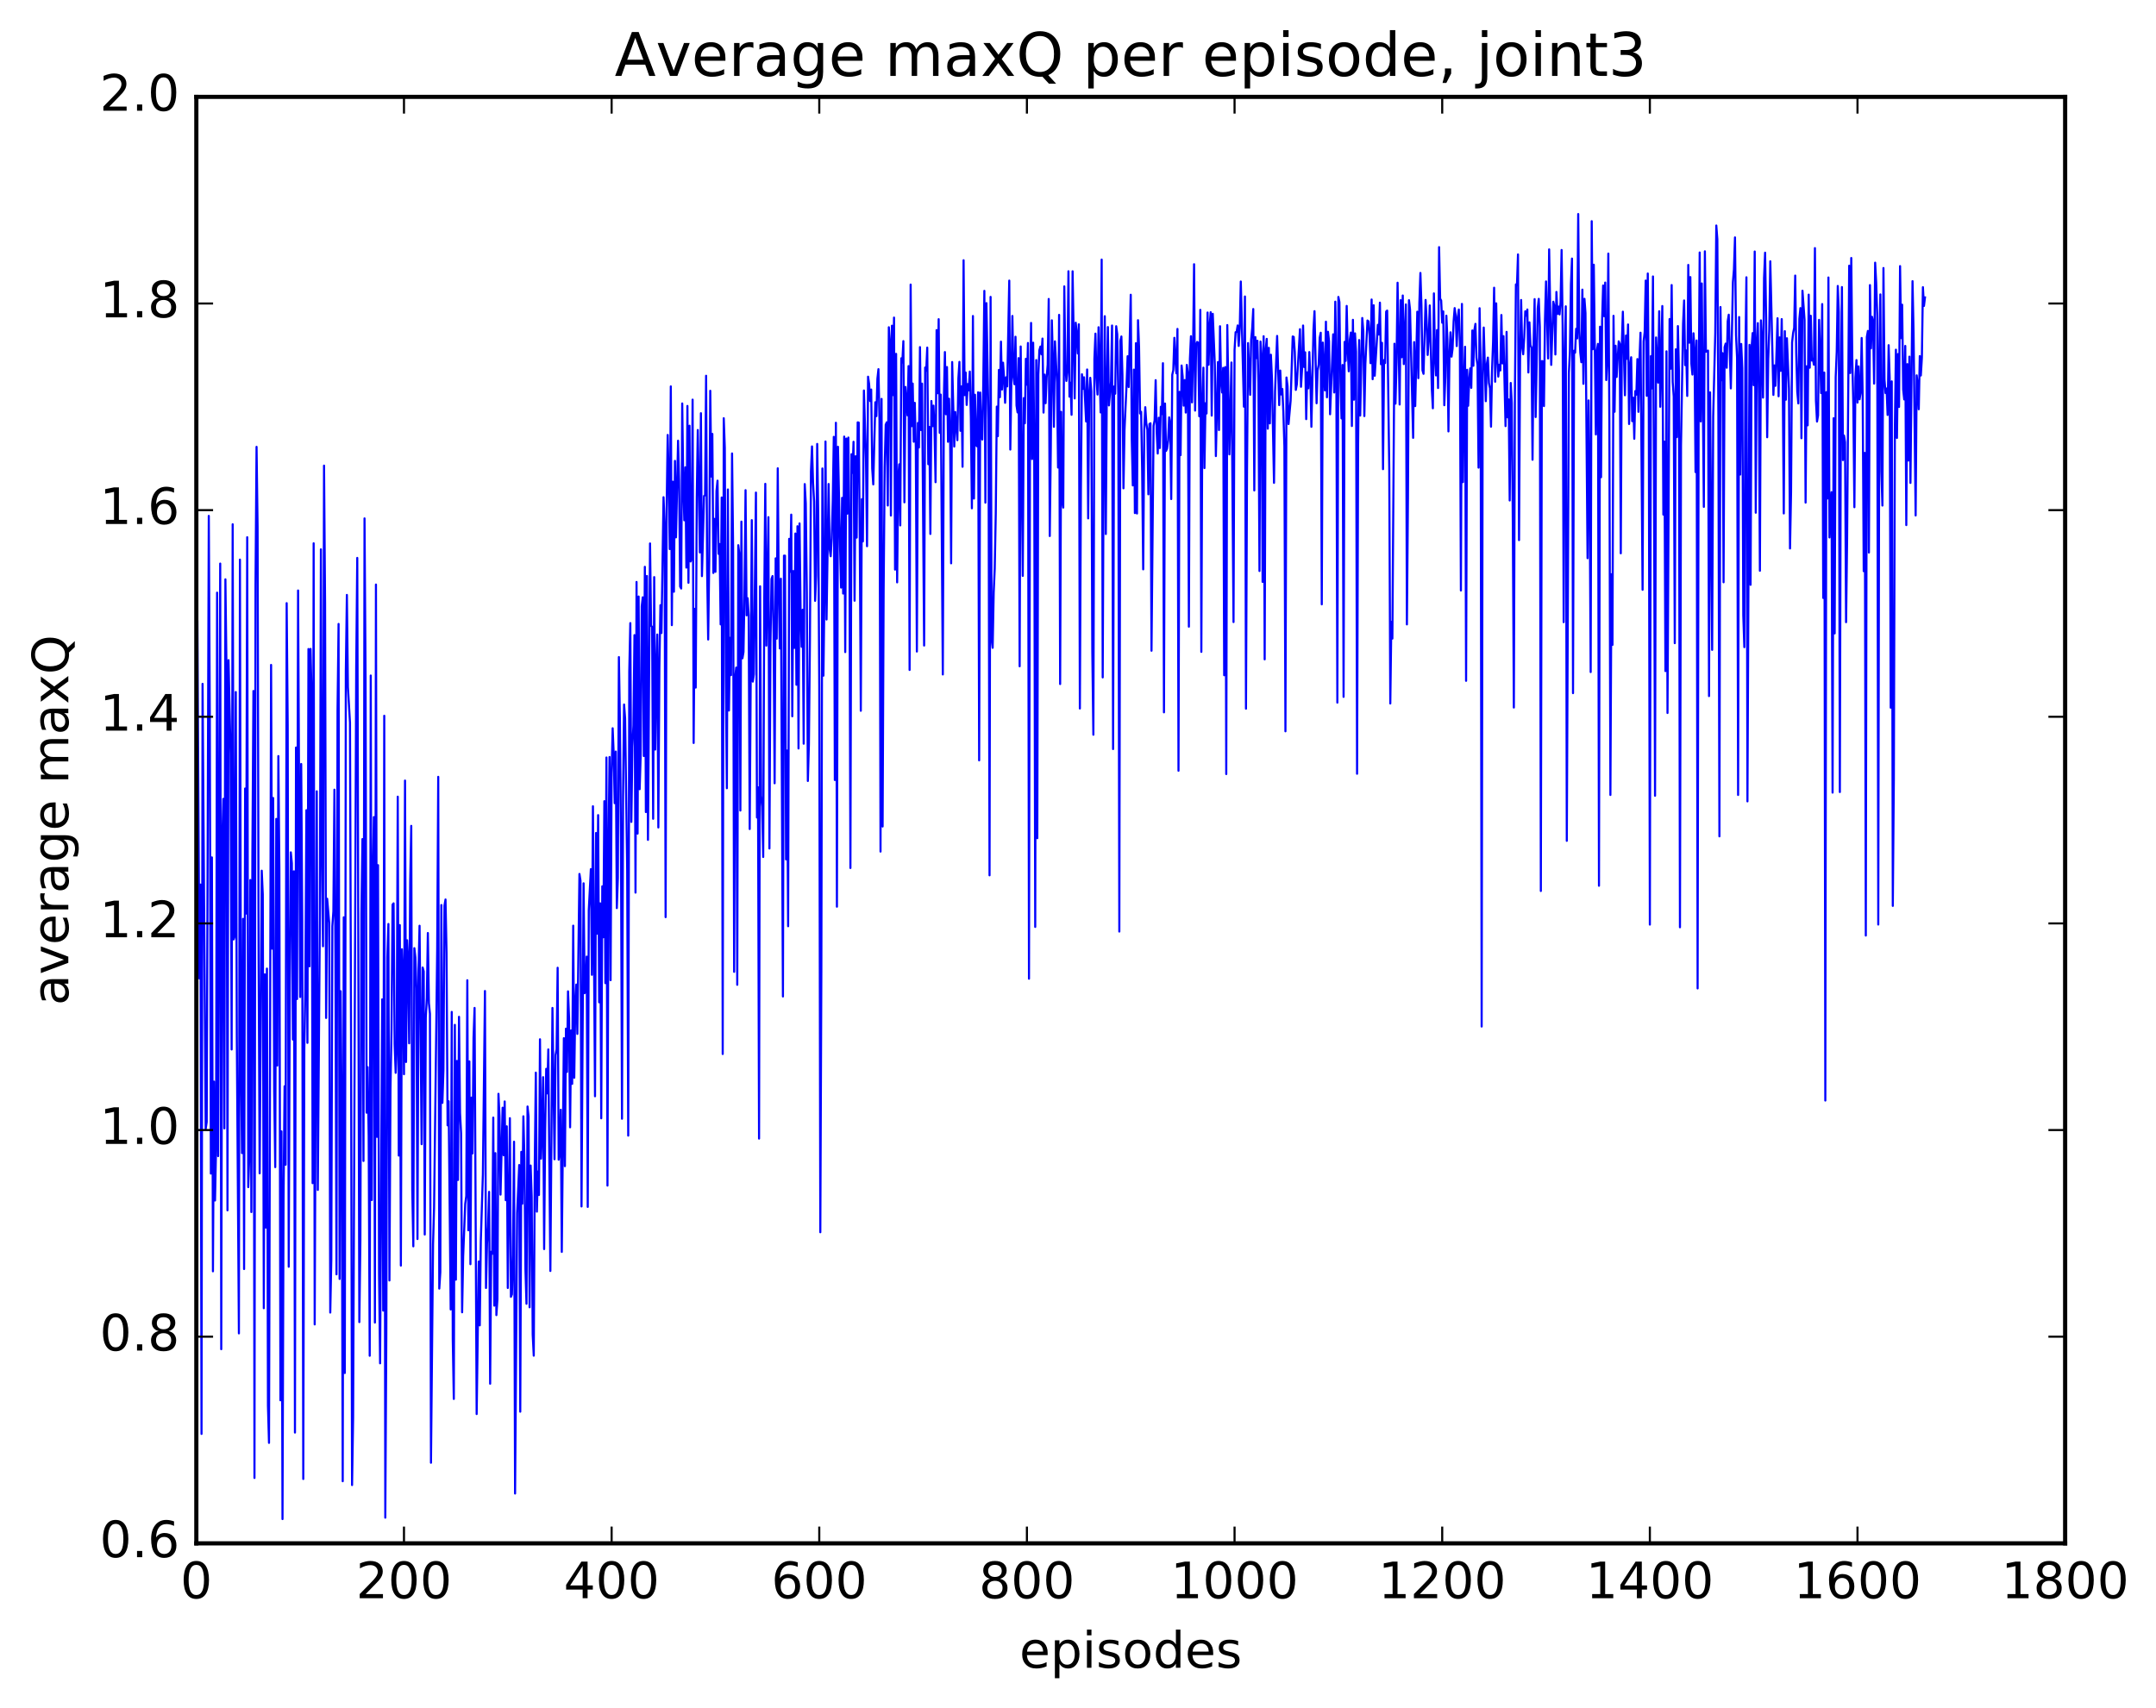<?xml version="1.0" encoding="utf-8" standalone="no"?>
<!DOCTYPE svg PUBLIC "-//W3C//DTD SVG 1.1//EN"
  "http://www.w3.org/Graphics/SVG/1.1/DTD/svg11.dtd">
<!-- Created with matplotlib (http://matplotlib.org/) -->
<svg height="408pt" version="1.1" viewBox="0 0 515 408" width="515pt" xmlns="http://www.w3.org/2000/svg" xmlns:xlink="http://www.w3.org/1999/xlink">
 <defs>
  <style type="text/css">
*{stroke-linecap:butt;stroke-linejoin:round;stroke-miterlimit:100000;}
  </style>
 </defs>
 <g id="figure_1">
  <g id="patch_1">
   <path d="M 0 408.169 
L 515.768 408.169 
L 515.768 0 
L 0 0 
z
" style="fill:#ffffff;"/>
  </g>
  <g id="axes_1">
   <g id="patch_2">
    <path d="M 46.898 368.742 
L 493.298 368.742 
L 493.298 23.142 
L 46.898 23.142 
z
" style="fill:#ffffff;"/>
   </g>
   <g id="line2d_1">
    <path clip-path="url(#pf9bdad5e8c)" d="M 47.145 148.484 
L 47.394 191.736 
L 47.642 233.786 
L 47.889 211.343 
L 48.138 342.599 
L 48.386 163.387 
L 49.13 269.731 
L 49.377 268.075 
L 49.873 123.26 
L 50.121 172.186 
L 50.37 280.397 
L 50.617 204.851 
L 50.865 303.748 
L 51.114 258.419 
L 51.361 286.832 
L 51.609 274.273 
L 51.858 141.601 
L 52.105 276.227 
L 52.602 134.652 
L 52.849 322.359 
L 53.097 200.654 
L 53.346 190.864 
L 53.593 269.596 
L 53.842 138.421 
L 54.09 159.155 
L 54.337 289.183 
L 54.586 157.73 
L 55.081 180.028 
L 55.33 250.746 
L 55.578 125.261 
L 55.825 224.454 
L 56.074 223.667 
L 56.322 165.343 
L 56.569 247.776 
L 57.066 318.577 
L 57.313 133.71 
L 57.562 253.797 
L 57.809 275.502 
L 58.057 219.544 
L 58.306 303.205 
L 58.553 188.396 
L 58.801 218.279 
L 59.05 128.357 
L 59.297 283.633 
L 59.545 276.373 
L 59.794 210.265 
L 60.041 289.589 
L 60.289 204.019 
L 60.538 165.095 
L 60.785 353.122 
L 61.033 139.78 
L 61.282 106.76 
L 61.529 125.956 
L 61.778 229.034 
L 62.026 280.341 
L 62.522 208.033 
L 62.77 213.722 
L 63.017 312.564 
L 63.266 232.793 
L 63.514 293.301 
L 63.761 231.424 
L 64.01 335.886 
L 64.257 344.738 
L 64.754 158.866 
L 65.001 226.659 
L 65.249 190.663 
L 65.498 260.726 
L 65.746 278.86 
L 65.993 195.659 
L 66.242 254.586 
L 66.49 180.646 
L 66.737 207.977 
L 66.986 334.565 
L 67.234 270.313 
L 67.481 362.945 
L 67.73 286.055 
L 67.978 259.536 
L 68.225 278.284 
L 68.474 144.108 
L 68.722 173.371 
L 68.969 302.657 
L 69.218 235.529 
L 69.466 203.649 
L 69.713 206.251 
L 69.962 248.371 
L 70.21 208.182 
L 70.457 342.278 
L 70.706 178.602 
L 70.954 238.692 
L 71.201 141.083 
L 71.698 238.209 
L 71.945 182.536 
L 72.194 219.909 
L 72.442 353.369 
L 72.689 250.561 
L 72.938 236.184 
L 73.186 193.578 
L 73.433 249.163 
L 73.681 155.067 
L 73.93 230.875 
L 74.177 155.039 
L 74.425 165.638 
L 74.674 282.686 
L 74.921 129.807 
L 75.169 316.438 
L 75.665 189.059 
L 75.913 284.303 
L 76.409 219.117 
L 76.657 131.253 
L 76.906 203.288 
L 77.153 226.086 
L 77.401 111.25 
L 77.65 144.24 
L 77.897 243.214 
L 78.145 214.726 
L 78.641 220.54 
L 78.889 313.604 
L 79.138 300.913 
L 79.385 221.291 
L 79.633 217.757 
L 79.882 188.673 
L 80.129 229.292 
L 80.377 304.47 
L 80.626 169.844 
L 80.874 149.075 
L 81.121 305.573 
L 81.37 236.82 
L 81.618 265.821 
L 81.865 353.903 
L 82.114 219.169 
L 82.362 328.044 
L 82.609 160.474 
L 82.858 142.143 
L 83.106 164.16 
L 83.602 172.661 
L 83.85 245.796 
L 84.097 354.819 
L 84.346 338.798 
L 85.09 159.44 
L 85.338 133.298 
L 85.834 315.883 
L 86.082 296.564 
L 86.329 218.356 
L 86.578 200.474 
L 86.826 277.382 
L 87.073 123.858 
L 87.322 161.82 
L 87.57 265.85 
L 87.817 254.971 
L 88.066 271.373 
L 88.314 323.928 
L 88.561 161.4 
L 88.809 286.721 
L 89.058 209.815 
L 89.305 195.221 
L 89.553 315.995 
L 89.802 139.665 
L 90.049 271.625 
L 90.297 206.707 
L 90.546 304.275 
L 90.793 325.726 
L 91.29 238.777 
L 91.537 313.132 
L 91.785 171.011 
L 92.034 362.609 
L 92.281 318.639 
L 92.529 228.675 
L 92.778 220.76 
L 93.025 305.934 
L 93.273 260.174 
L 93.522 245.861 
L 93.769 216.142 
L 94.017 215.83 
L 94.266 249.489 
L 94.513 256.322 
L 94.761 250.039 
L 95.01 190.345 
L 95.257 276.093 
L 95.505 221.033 
L 95.754 302.38 
L 96.001 226.8 
L 96.249 233.639 
L 96.498 256.66 
L 96.746 186.496 
L 96.993 253.735 
L 97.242 224.652 
L 97.49 229.595 
L 97.737 249.275 
L 97.986 210.724 
L 98.234 197.322 
L 98.481 284.341 
L 98.73 297.782 
L 98.978 226.54 
L 99.225 228.762 
L 99.474 236.221 
L 99.722 296.032 
L 99.969 231.971 
L 100.218 221.187 
L 100.713 273.371 
L 100.962 231.165 
L 101.21 232.084 
L 101.457 294.963 
L 101.706 243.2 
L 101.954 238.517 
L 102.201 222.927 
L 102.45 239.686 
L 102.698 242.194 
L 102.945 349.487 
L 103.442 297.292 
L 103.689 288.52 
L 104.186 247.561 
L 104.433 226.862 
L 104.681 185.607 
L 104.93 307.88 
L 105.177 303.962 
L 105.425 216.238 
L 105.674 263.501 
L 105.921 255.717 
L 106.169 216.398 
L 106.418 214.91 
L 106.665 227.756 
L 106.913 268.873 
L 107.162 263.109 
L 107.657 312.858 
L 107.906 241.777 
L 108.153 319.987 
L 108.401 334.239 
L 108.65 244.865 
L 108.897 305.751 
L 109.145 253.486 
L 109.394 281.926 
L 109.641 242.946 
L 109.889 265.951 
L 110.138 270.738 
L 110.385 313.54 
L 110.633 300.216 
L 111.129 287.629 
L 111.377 285.758 
L 111.626 234.203 
L 111.874 293.947 
L 112.121 253.592 
L 112.37 302.045 
L 112.618 262.244 
L 112.865 275.586 
L 113.114 247.943 
L 113.362 240.82 
L 113.858 337.852 
L 114.353 301.396 
L 114.602 316.658 
L 114.85 296.466 
L 115.346 280.591 
L 115.841 236.777 
L 116.09 307.729 
L 116.338 297.15 
L 116.585 293.084 
L 116.834 284.757 
L 117.082 330.606 
L 117.329 299.072 
L 117.578 299.568 
L 117.826 267.023 
L 118.073 311.953 
L 118.322 275.517 
L 118.57 314.213 
L 118.817 310.459 
L 119.066 261.339 
L 119.314 266.724 
L 119.561 285.424 
L 120.058 264.659 
L 120.305 276.016 
L 120.553 263.169 
L 120.802 286.756 
L 121.049 269.105 
L 121.297 307.728 
L 121.793 267.162 
L 122.041 309.845 
L 122.29 309.248 
L 122.537 299.878 
L 122.785 272.787 
L 123.034 356.841 
L 123.529 289.8 
L 124.025 278.355 
L 124.273 337.291 
L 124.522 275.212 
L 124.769 287.593 
L 125.017 266.714 
L 125.266 276.694 
L 125.513 303.282 
L 125.761 311.505 
L 126.01 264.374 
L 126.257 266.795 
L 126.505 312.345 
L 126.754 278.476 
L 127.001 285.915 
L 127.249 318.91 
L 127.498 323.906 
L 127.746 277.402 
L 127.993 256.281 
L 128.242 289.494 
L 128.489 279.914 
L 128.738 285.514 
L 128.986 248.312 
L 129.233 276.829 
L 129.482 269.307 
L 129.73 257.364 
L 129.977 298.437 
L 130.226 269.88 
L 130.474 255.371 
L 130.721 261.24 
L 130.97 250.739 
L 131.465 303.664 
L 131.962 240.825 
L 132.458 276.975 
L 132.706 252.108 
L 132.953 250.71 
L 133.202 231.221 
L 133.45 277.077 
L 133.697 275.011 
L 133.946 265.155 
L 134.194 299.108 
L 134.69 248.049 
L 134.938 278.62 
L 135.185 245.78 
L 135.434 256.108 
L 135.681 236.859 
L 135.929 243.177 
L 136.178 269.341 
L 136.425 246.197 
L 136.673 258.96 
L 136.922 221.167 
L 137.169 257.504 
L 137.417 240.378 
L 137.666 235.238 
L 137.913 247.023 
L 138.41 208.809 
L 138.657 210.4 
L 138.905 288.251 
L 139.401 211.046 
L 139.649 237.295 
L 139.898 236.744 
L 140.145 228.556 
L 140.393 288.357 
L 140.642 217.49 
L 141.137 207.657 
L 141.386 232.905 
L 141.633 192.64 
L 142.13 261.926 
L 142.377 199.018 
L 142.625 223.08 
L 142.874 194.754 
L 143.121 239.476 
L 143.369 215.833 
L 143.618 267.192 
L 143.865 211.766 
L 144.113 223.94 
L 144.362 191.428 
L 144.609 234.895 
L 144.857 180.988 
L 145.106 283.267 
L 145.353 202.518 
L 145.601 180.866 
L 145.85 234.191 
L 146.097 184.644 
L 146.345 173.998 
L 146.594 180.122 
L 146.841 191.898 
L 147.089 179.567 
L 147.338 216.968 
L 147.585 209.795 
L 147.833 156.995 
L 148.082 172.295 
L 148.329 200.908 
L 148.577 267.296 
L 148.826 190.234 
L 149.073 168.331 
L 149.321 171.67 
L 149.817 207.839 
L 150.065 271.328 
L 150.314 160.453 
L 150.561 148.877 
L 150.81 196.377 
L 151.058 178.434 
L 151.305 173.341 
L 151.554 151.749 
L 151.802 213.266 
L 152.049 139.045 
L 152.298 199.167 
L 152.546 142.526 
L 152.793 188.562 
L 153.042 180.239 
L 153.29 144.858 
L 153.537 142.709 
L 153.786 180.634 
L 154.034 135.427 
L 154.281 194.024 
L 154.53 137.61 
L 154.778 200.664 
L 155.274 129.845 
L 155.522 149.494 
L 155.769 149.767 
L 156.018 195.63 
L 156.266 137.884 
L 156.513 179.092 
L 156.762 160.592 
L 157.01 151.605 
L 157.257 197.703 
L 157.506 159.428 
L 157.754 144.595 
L 158.001 151.243 
L 158.498 118.797 
L 158.745 125.138 
L 158.994 219.125 
L 159.242 121.443 
L 159.489 103.923 
L 159.738 114.387 
L 159.986 131.187 
L 160.233 92.323 
L 160.482 149.363 
L 160.73 115.088 
L 160.977 141.38 
L 161.226 110.117 
L 161.474 128.385 
L 161.97 105.293 
L 162.218 114.855 
L 162.465 140.125 
L 162.714 140.61 
L 162.962 96.397 
L 163.209 115.246 
L 163.458 124.314 
L 163.706 111.656 
L 163.953 135.616 
L 164.202 96.992 
L 164.45 139.238 
L 164.697 101.719 
L 164.946 134.155 
L 165.194 133.426 
L 165.441 95.484 
L 165.69 177.516 
L 165.938 145.467 
L 166.185 164.279 
L 166.434 118.85 
L 166.681 102.741 
L 167.178 131.993 
L 167.425 98.726 
L 167.673 137.653 
L 168.169 118.503 
L 168.417 118.355 
L 168.666 89.781 
L 168.913 136.317 
L 169.161 152.793 
L 169.41 133.983 
L 169.657 93.365 
L 169.905 113.867 
L 170.154 103.672 
L 170.401 136.896 
L 170.649 123.967 
L 170.898 136.618 
L 171.145 117.302 
L 171.393 114.84 
L 171.642 132.333 
L 171.889 129.974 
L 172.137 149.184 
L 172.386 118.862 
L 172.633 251.826 
L 172.881 99.924 
L 173.13 106.96 
L 173.377 161.84 
L 173.625 188.328 
L 173.874 116.945 
L 174.121 169.764 
L 174.369 152.387 
L 174.618 161.312 
L 174.865 108.341 
L 175.113 130.532 
L 175.362 232.197 
L 175.609 161.855 
L 175.857 159.502 
L 176.106 235.292 
L 176.353 130.26 
L 176.601 132.36 
L 176.85 193.658 
L 177.097 124.63 
L 177.345 157.284 
L 177.594 155.794 
L 177.841 141.501 
L 178.089 117.113 
L 178.338 147.023 
L 178.585 142.923 
L 178.833 147.022 
L 179.082 198.078 
L 179.577 124.274 
L 179.826 162.85 
L 180.073 161.094 
L 180.57 117.689 
L 180.817 195.323 
L 181.065 188.114 
L 181.314 272.038 
L 181.561 140.087 
L 181.81 190.115 
L 182.058 192.761 
L 182.305 204.751 
L 182.554 143.486 
L 182.802 115.598 
L 183.049 154.255 
L 183.546 123.564 
L 183.793 202.725 
L 184.042 153.64 
L 184.29 138.321 
L 184.537 137.634 
L 184.786 151.498 
L 185.034 187.14 
L 185.281 133.398 
L 185.53 152.588 
L 185.778 111.89 
L 186.025 141.105 
L 186.274 154.925 
L 186.522 138.263 
L 187.018 238.084 
L 187.266 132.761 
L 187.513 132.761 
L 187.762 205.332 
L 188.01 179.318 
L 188.257 221.298 
L 188.506 128.744 
L 188.754 136.63 
L 189.001 122.96 
L 189.25 171.143 
L 189.498 136.44 
L 189.745 154.801 
L 189.994 127.476 
L 190.242 163.606 
L 190.489 125.73 
L 190.738 178.828 
L 190.986 125.062 
L 191.233 145.625 
L 191.482 154.529 
L 191.73 145.692 
L 191.977 177.687 
L 192.226 115.658 
L 192.474 120.262 
L 192.721 141.568 
L 192.97 186.593 
L 193.218 177.842 
L 193.465 152.973 
L 193.714 112.591 
L 193.962 106.661 
L 194.209 115.268 
L 194.458 119.775 
L 194.706 143.558 
L 194.953 137.597 
L 195.202 106.064 
L 195.45 122.932 
L 195.697 164.035 
L 195.946 294.413 
L 196.194 231.681 
L 196.441 111.93 
L 196.69 161.433 
L 196.938 141.551 
L 197.185 105.488 
L 197.434 148.016 
L 197.929 115.64 
L 198.178 131.181 
L 198.425 132.9 
L 198.673 128.686 
L 198.922 119.697 
L 199.169 104.371 
L 199.417 186.367 
L 199.666 101.01 
L 199.913 216.633 
L 200.161 106.742 
L 200.657 130.272 
L 200.905 140.389 
L 201.154 118.953 
L 201.401 141.814 
L 201.649 104.313 
L 201.898 155.798 
L 202.145 104.782 
L 202.393 122.718 
L 202.642 104.54 
L 202.889 125.074 
L 203.137 207.387 
L 203.386 108.521 
L 203.633 112.988 
L 203.881 105.553 
L 204.13 143.522 
L 204.377 108.999 
L 204.625 128.449 
L 204.874 100.913 
L 205.121 100.962 
L 205.369 128.113 
L 205.618 169.82 
L 205.865 119.275 
L 206.113 129.356 
L 206.362 93.306 
L 206.857 109.64 
L 207.106 130.504 
L 207.353 90.002 
L 207.601 91.744 
L 207.85 95.819 
L 208.097 93.075 
L 208.345 111.925 
L 208.594 115.735 
L 209.089 96.111 
L 209.338 99.427 
L 209.585 90.49 
L 209.833 88.201 
L 210.082 100.42 
L 210.329 203.463 
L 210.577 95.305 
L 210.826 197.471 
L 211.073 140.912 
L 211.321 111.531 
L 211.57 101.472 
L 211.817 100.899 
L 212.065 120.778 
L 212.314 78.188 
L 212.561 81.372 
L 212.81 123.176 
L 213.058 77.812 
L 213.305 94.406 
L 213.554 75.879 
L 213.802 136.09 
L 214.049 84.545 
L 214.298 139.14 
L 214.546 114.339 
L 214.793 110.93 
L 215.042 125.533 
L 215.29 85.6 
L 215.537 86.631 
L 215.786 81.5 
L 216.034 120.02 
L 216.281 92.453 
L 216.778 99.252 
L 217.025 87.47 
L 217.274 160.066 
L 217.522 67.994 
L 217.769 101.83 
L 218.018 91.64 
L 218.266 105.541 
L 218.513 96.248 
L 218.762 106.853 
L 219.01 155.667 
L 219.257 101.06 
L 219.506 106.91 
L 219.754 82.936 
L 220.001 102.759 
L 220.25 91.659 
L 220.745 154.235 
L 220.994 87.803 
L 221.242 88.579 
L 221.489 83.053 
L 221.738 110.908 
L 221.986 101.998 
L 222.233 127.573 
L 222.482 95.812 
L 222.73 101.832 
L 222.977 96.92 
L 223.226 102.603 
L 223.474 115.205 
L 223.721 78.86 
L 223.97 93.958 
L 224.218 76.261 
L 224.465 103.414 
L 224.714 94.281 
L 225.209 161.143 
L 225.458 95.318 
L 225.706 84.116 
L 225.953 98.973 
L 226.202 87.699 
L 226.45 105.559 
L 226.697 95.255 
L 226.946 103.168 
L 227.194 134.589 
L 227.441 86.498 
L 227.938 106.693 
L 228.185 98.427 
L 228.681 105.173 
L 228.929 90.373 
L 229.178 86.463 
L 229.425 102.927 
L 229.673 92.305 
L 229.922 111.521 
L 230.169 62.181 
L 230.417 94.409 
L 230.666 89 
L 230.913 96.751 
L 231.161 91.762 
L 231.41 93.266 
L 231.657 88.78 
L 231.905 99.642 
L 232.154 121.447 
L 232.401 75.504 
L 232.649 119.117 
L 232.898 94.309 
L 233.145 106.34 
L 233.393 106.638 
L 233.642 93.73 
L 233.889 181.672 
L 234.137 93.79 
L 234.386 103.373 
L 234.633 105.013 
L 234.881 91.368 
L 235.13 69.494 
L 235.377 120.092 
L 235.625 72.424 
L 236.121 100.28 
L 236.369 209.135 
L 236.618 70.934 
L 236.865 152.523 
L 237.113 154.776 
L 237.362 141.53 
L 237.609 135.863 
L 237.857 122.678 
L 238.106 97.155 
L 238.353 104.213 
L 238.601 88.384 
L 238.85 94.898 
L 239.097 81.622 
L 239.345 93.063 
L 239.594 86.656 
L 239.841 90.365 
L 240.089 96.235 
L 240.338 90.144 
L 240.585 92.318 
L 241.082 67.041 
L 241.329 107.41 
L 241.826 75.491 
L 242.073 89.921 
L 242.321 91.806 
L 242.57 80.458 
L 242.817 96.895 
L 243.065 98.543 
L 243.314 85.564 
L 243.561 159.193 
L 243.81 82.781 
L 244.305 137.594 
L 244.554 95.115 
L 244.802 101.124 
L 245.049 85.723 
L 245.298 91.916 
L 245.546 81.944 
L 245.793 233.841 
L 246.042 95.849 
L 246.29 77.156 
L 246.537 109.677 
L 246.786 81.873 
L 247.034 104.339 
L 247.281 221.463 
L 247.53 86.027 
L 247.778 200.265 
L 248.025 89.509 
L 248.274 83.678 
L 248.522 82.804 
L 248.769 84.66 
L 249.018 80.893 
L 249.266 98.574 
L 249.513 89.506 
L 249.762 96.331 
L 250.01 90.206 
L 250.257 87.157 
L 250.506 71.431 
L 250.754 128.069 
L 251.001 107.049 
L 251.25 76.535 
L 251.498 86.006 
L 251.745 101.974 
L 251.994 81.557 
L 252.489 91.427 
L 252.738 111.707 
L 252.986 75.232 
L 253.233 163.434 
L 253.482 98.391 
L 253.73 119.288 
L 253.977 121.272 
L 254.226 68.426 
L 254.474 87.126 
L 254.721 91.011 
L 254.97 88.423 
L 255.218 64.808 
L 255.465 94.768 
L 255.714 91.431 
L 255.962 99.103 
L 256.209 64.817 
L 256.705 95.197 
L 256.954 77.097 
L 257.202 79.662 
L 257.45 84.452 
L 257.697 77.489 
L 257.945 169.278 
L 258.193 116.769 
L 258.442 89.423 
L 258.69 92.911 
L 258.938 90.14 
L 259.433 100.697 
L 259.682 88.279 
L 259.93 123.854 
L 260.178 93.99 
L 260.425 90.266 
L 260.673 93.498 
L 260.921 155.634 
L 261.17 175.546 
L 261.418 85.726 
L 261.666 79.713 
L 261.913 90.324 
L 262.161 94.268 
L 262.409 78.188 
L 262.906 98.541 
L 263.154 62.02 
L 263.401 161.848 
L 263.649 103.461 
L 263.897 75.552 
L 264.146 127.589 
L 264.394 91.518 
L 264.642 78.146 
L 264.889 96.866 
L 265.385 91.216 
L 265.634 77.778 
L 265.882 178.97 
L 266.13 92.332 
L 266.377 94.077 
L 266.625 77.942 
L 266.873 79.849 
L 267.122 94.258 
L 267.37 222.57 
L 267.618 81.435 
L 267.865 80.392 
L 268.113 89.618 
L 268.361 116.669 
L 268.61 102.759 
L 269.106 91.785 
L 269.353 85.113 
L 269.601 92.472 
L 270.098 70.423 
L 270.346 105.098 
L 270.594 115.98 
L 270.841 88.309 
L 271.089 122.586 
L 271.337 81.99 
L 271.586 122.689 
L 271.834 76.505 
L 272.082 82.862 
L 272.329 98.793 
L 272.577 98.392 
L 272.825 112.441 
L 273.074 136.03 
L 273.322 102.79 
L 273.57 97.287 
L 273.817 101.129 
L 274.065 102.667 
L 274.313 118.107 
L 274.562 101.32 
L 274.81 101.131 
L 275.058 155.474 
L 275.553 101.735 
L 275.801 100.441 
L 276.05 90.828 
L 276.298 103.204 
L 276.546 108.357 
L 276.793 99.814 
L 277.041 107.048 
L 277.289 97.186 
L 277.538 98.94 
L 277.786 86.78 
L 278.034 170.194 
L 278.281 96.411 
L 278.529 107.741 
L 278.777 107.168 
L 279.026 105.26 
L 279.274 99.717 
L 279.522 101.166 
L 279.769 119.235 
L 280.017 89.539 
L 280.265 88.425 
L 280.514 80.716 
L 280.762 86.234 
L 281.01 89.2 
L 281.257 78.589 
L 281.505 184.146 
L 281.753 93.627 
L 282.002 108.742 
L 282.25 87.33 
L 282.498 89.973 
L 282.745 96.918 
L 282.993 90.81 
L 283.241 98.572 
L 283.49 87.186 
L 283.738 89.043 
L 283.986 149.727 
L 284.233 85.762 
L 284.481 80.333 
L 284.729 96.136 
L 284.978 84.822 
L 285.226 63.13 
L 285.474 98.098 
L 285.721 82.434 
L 285.969 81.693 
L 286.217 81.889 
L 286.466 99.463 
L 286.714 74.036 
L 286.962 155.747 
L 287.209 96.343 
L 287.457 87.844 
L 287.705 111.833 
L 287.954 96.339 
L 288.202 98.797 
L 288.45 74.67 
L 288.697 87.15 
L 288.945 77.873 
L 289.193 74.599 
L 289.442 99.297 
L 289.69 74.978 
L 290.185 87.26 
L 290.433 108.968 
L 290.93 86.491 
L 291.178 102.747 
L 291.425 77.947 
L 291.673 90.974 
L 291.921 93.782 
L 292.17 87.896 
L 292.418 161.332 
L 292.666 87.707 
L 292.913 184.942 
L 293.161 77.662 
L 293.658 108.56 
L 294.154 86.612 
L 294.649 148.623 
L 294.897 83.602 
L 295.146 79.373 
L 295.394 79.292 
L 295.642 77.754 
L 295.889 82.652 
L 296.137 78.375 
L 296.385 67.261 
L 297.13 97.17 
L 297.377 70.841 
L 297.625 169.323 
L 297.873 112.197 
L 298.122 81.967 
L 298.618 94.334 
L 298.865 81.1 
L 299.113 78.424 
L 299.361 73.833 
L 299.61 117.177 
L 299.858 80.534 
L 300.106 85.553 
L 300.353 81.401 
L 300.601 91.373 
L 300.849 136.427 
L 301.098 81.605 
L 301.346 84.804 
L 301.594 139.031 
L 301.841 80.336 
L 302.089 157.534 
L 302.337 83.43 
L 302.586 80.965 
L 302.834 102.423 
L 303.082 83.11 
L 303.329 101.157 
L 303.577 84.753 
L 303.825 90.275 
L 304.322 115.364 
L 304.57 93.439 
L 305.065 80.264 
L 305.562 96.791 
L 305.81 88.54 
L 306.058 94.258 
L 306.305 92.942 
L 306.553 98.402 
L 306.801 106.636 
L 307.05 174.725 
L 307.298 90.194 
L 307.546 92.21 
L 307.793 101.319 
L 308.289 95.728 
L 308.786 80.39 
L 309.034 80.498 
L 309.281 84.109 
L 309.529 93.157 
L 309.777 91.802 
L 310.522 78.653 
L 310.769 92.416 
L 311.017 88.248 
L 311.265 77.772 
L 311.514 87.695 
L 311.762 84.178 
L 312.01 100.142 
L 312.257 88.949 
L 312.505 92.784 
L 312.753 84.113 
L 313.002 90.19 
L 313.25 101.974 
L 313.745 78.829 
L 313.993 74.345 
L 314.49 96.348 
L 314.738 88.5 
L 314.986 87.145 
L 315.233 80.69 
L 315.481 79.498 
L 315.729 144.391 
L 315.978 81.85 
L 316.474 93.283 
L 316.721 76.857 
L 316.969 94.925 
L 317.217 79.266 
L 317.466 81.532 
L 317.714 98.98 
L 318.457 79.88 
L 318.705 93.772 
L 318.954 72.077 
L 319.202 85.805 
L 319.45 167.871 
L 319.697 70.945 
L 319.945 72.187 
L 320.193 91.199 
L 320.442 99.974 
L 320.69 87.201 
L 320.938 166.498 
L 321.185 81.69 
L 321.433 86.225 
L 321.682 73.096 
L 321.93 83.708 
L 322.178 88.71 
L 322.425 81.141 
L 322.673 79.455 
L 322.921 101.786 
L 323.17 76.416 
L 323.418 95.497 
L 323.666 79.649 
L 323.913 84.034 
L 324.161 184.871 
L 324.409 106.162 
L 324.658 81.244 
L 324.906 99.283 
L 325.401 75.978 
L 325.649 79.121 
L 325.897 99.412 
L 326.146 86.909 
L 326.642 76.58 
L 326.889 76.776 
L 327.137 79.986 
L 327.385 86.773 
L 327.634 71.562 
L 327.882 90.602 
L 328.13 72.936 
L 328.377 89.777 
L 329.122 77.605 
L 329.37 79.932 
L 329.618 72.307 
L 329.865 87.024 
L 330.113 81.905 
L 330.361 112.095 
L 330.61 86.024 
L 330.858 86.744 
L 331.106 74.431 
L 331.353 74.205 
L 331.849 111.988 
L 332.098 168.081 
L 332.346 148.579 
L 332.594 152.575 
L 333.089 82.126 
L 333.337 96.444 
L 333.586 86.604 
L 333.834 67.552 
L 334.329 96.65 
L 334.577 71.717 
L 334.825 85.353 
L 335.074 70.602 
L 335.322 86.991 
L 335.817 72.738 
L 336.065 149.185 
L 336.313 119.166 
L 336.562 71.723 
L 336.81 73.975 
L 337.553 104.61 
L 337.801 81.736 
L 338.05 97.023 
L 338.546 74.479 
L 338.793 90.352 
L 339.041 72.365 
L 339.289 65.214 
L 339.538 73.075 
L 339.786 88.476 
L 340.034 89.316 
L 340.529 71.666 
L 340.777 76.715 
L 341.026 84.809 
L 341.274 80.957 
L 341.522 72.977 
L 342.017 92.92 
L 342.265 97.549 
L 342.514 70.096 
L 342.762 84.826 
L 343.01 89.703 
L 343.257 78.868 
L 343.505 92.708 
L 343.753 59.049 
L 344.002 71.35 
L 344.25 71.79 
L 344.498 77.106 
L 344.745 74.4 
L 344.993 96.817 
L 345.241 90.217 
L 345.49 75.426 
L 345.738 81.035 
L 345.986 103.077 
L 346.233 84.765 
L 346.481 79.4 
L 346.729 85.22 
L 346.978 83.255 
L 347.226 76.759 
L 347.474 73.614 
L 347.721 75.443 
L 347.969 82.688 
L 348.217 75.982 
L 348.466 73.954 
L 348.714 81.912 
L 348.962 141.085 
L 349.209 72.614 
L 349.457 115.192 
L 349.705 90.475 
L 349.954 82.855 
L 350.202 162.665 
L 350.45 88.355 
L 350.697 96.951 
L 350.945 90.962 
L 351.193 88.015 
L 351.442 92.669 
L 351.69 78.963 
L 351.938 87.391 
L 352.185 78.826 
L 352.433 77.378 
L 352.682 85.444 
L 352.93 87.212 
L 353.178 111.728 
L 353.425 73.64 
L 353.673 86.994 
L 353.921 245.264 
L 354.17 89.639 
L 354.418 78.258 
L 354.913 95.851 
L 355.161 86.941 
L 355.409 85.439 
L 355.658 91.52 
L 355.906 92.771 
L 356.154 101.945 
L 356.401 88.483 
L 356.649 81.703 
L 356.897 68.742 
L 357.146 91.207 
L 357.394 72.469 
L 357.642 85.669 
L 357.889 89.98 
L 358.137 87.137 
L 358.385 88.511 
L 358.634 75.262 
L 358.882 86.825 
L 359.13 80.315 
L 359.625 101.807 
L 359.873 79.295 
L 360.122 99.719 
L 360.37 95.43 
L 360.618 119.576 
L 360.865 91.506 
L 361.113 96.302 
L 361.361 124.466 
L 361.61 169.049 
L 361.858 94.579 
L 362.106 67.953 
L 362.353 68.118 
L 362.601 60.79 
L 362.849 129.05 
L 363.098 85.382 
L 363.346 71.672 
L 363.594 82.901 
L 363.841 84.647 
L 364.089 80.668 
L 364.337 74.375 
L 364.586 75.42 
L 364.834 73.949 
L 365.082 88.994 
L 365.329 77.015 
L 365.577 82.432 
L 365.825 83.082 
L 366.074 109.844 
L 366.322 82.486 
L 366.57 71.47 
L 366.817 99.643 
L 367.313 73.668 
L 367.562 71.405 
L 367.81 78.11 
L 368.058 212.88 
L 368.305 86.267 
L 368.553 86.333 
L 368.801 97.023 
L 369.05 76.257 
L 369.298 67.241 
L 369.793 85.645 
L 370.041 59.584 
L 370.538 87.183 
L 371.034 72.081 
L 371.281 73.125 
L 371.529 84.691 
L 371.777 69.749 
L 372.026 75.004 
L 372.274 73.241 
L 372.522 75.126 
L 372.769 72.22 
L 373.017 59.728 
L 373.265 77.733 
L 373.514 148.648 
L 373.762 84.685 
L 374.01 73.191 
L 374.257 200.897 
L 374.753 89.161 
L 375.002 84.031 
L 375.25 67.883 
L 375.498 61.778 
L 375.745 165.613 
L 375.993 83.787 
L 376.241 84.268 
L 376.49 78.562 
L 376.738 80.842 
L 376.986 51.137 
L 377.233 79.033 
L 377.481 84.256 
L 377.729 86.542 
L 377.978 69.198 
L 378.226 91.702 
L 378.474 71.395 
L 378.721 74.812 
L 379.217 133.365 
L 379.466 95.671 
L 379.714 117.162 
L 379.962 160.571 
L 380.209 52.846 
L 380.457 83.442 
L 380.705 63.249 
L 381.202 103.796 
L 381.45 83.759 
L 381.697 82.161 
L 381.945 211.63 
L 382.193 78.054 
L 382.442 114.018 
L 382.69 76.655 
L 382.938 68.211 
L 383.185 75.55 
L 383.433 67.514 
L 383.682 90.807 
L 383.93 85.605 
L 384.178 60.587 
L 384.425 100.653 
L 384.673 189.934 
L 384.921 137.197 
L 385.17 154.078 
L 385.418 75.459 
L 385.666 98.386 
L 385.913 82.604 
L 386.161 90.069 
L 386.658 81.549 
L 386.906 82.187 
L 387.154 132.201 
L 387.401 82.297 
L 387.649 74.471 
L 388.146 94.44 
L 388.394 80.163 
L 388.642 85.727 
L 388.889 77.526 
L 389.137 101.303 
L 389.385 87.441 
L 389.634 85.358 
L 389.882 100.625 
L 390.13 95.032 
L 390.377 104.835 
L 390.625 93.439 
L 390.873 94.297 
L 391.122 85.789 
L 391.37 98.397 
L 391.618 85.82 
L 391.865 79.496 
L 392.361 140.909 
L 392.61 81.561 
L 392.858 79.394 
L 393.106 67.033 
L 393.353 94.57 
L 393.601 65.348 
L 393.849 97.891 
L 394.098 220.91 
L 394.346 85.089 
L 394.594 92.811 
L 394.841 66.053 
L 395.089 114.604 
L 395.337 190.122 
L 395.586 80.625 
L 396.082 91.415 
L 396.329 74.362 
L 396.577 97.186 
L 397.074 73.12 
L 397.322 122.955 
L 397.57 105.518 
L 397.817 160.337 
L 398.065 83.938 
L 398.313 170.346 
L 398.81 76.231 
L 399.058 88.103 
L 399.305 68.103 
L 399.553 91.259 
L 399.801 94.748 
L 400.05 153.668 
L 400.298 83.454 
L 400.546 104.435 
L 400.793 77.912 
L 401.041 88.68 
L 401.289 221.547 
L 401.538 106.386 
L 402.034 77.284 
L 402.281 71.791 
L 402.529 87.243 
L 402.777 83.731 
L 403.026 94.598 
L 403.274 63.297 
L 403.522 81.875 
L 403.769 66.198 
L 404.017 86.903 
L 404.265 89.491 
L 404.514 79.626 
L 404.762 83.391 
L 405.01 112.79 
L 405.257 81.351 
L 405.505 236.158 
L 405.753 94.648 
L 406.002 60.324 
L 406.25 100.693 
L 406.498 67.726 
L 406.993 121.102 
L 407.241 60.044 
L 407.49 84.049 
L 407.986 83.764 
L 408.233 166.312 
L 408.481 93.735 
L 408.978 155.267 
L 409.226 99.51 
L 409.721 79.651 
L 409.969 53.88 
L 410.217 57.171 
L 410.466 99.387 
L 410.714 199.825 
L 410.962 73.356 
L 411.209 90.85 
L 411.457 84.378 
L 411.705 139.119 
L 411.954 82.935 
L 412.202 82.097 
L 412.45 87.868 
L 412.697 76.754 
L 412.945 75.188 
L 413.442 92.799 
L 413.938 67.436 
L 414.185 64.383 
L 414.433 56.721 
L 414.682 80.114 
L 414.93 85.483 
L 415.178 189.931 
L 415.425 75.749 
L 415.673 113.386 
L 415.921 82.173 
L 416.17 87.969 
L 416.418 146.992 
L 416.666 154.623 
L 416.913 85.763 
L 417.161 66.253 
L 417.409 191.467 
L 417.906 82.394 
L 418.154 139.725 
L 418.401 82.979 
L 418.649 79.584 
L 418.897 92.027 
L 419.146 60.093 
L 419.394 122.501 
L 419.642 82.569 
L 419.889 77.204 
L 420.137 94.176 
L 420.385 136.366 
L 420.634 76.544 
L 420.882 81.828 
L 421.13 95 
L 421.377 66.414 
L 421.625 60.373 
L 421.873 76.171 
L 422.122 104.468 
L 422.37 85.846 
L 422.618 78.982 
L 422.865 62.425 
L 423.61 94.355 
L 423.858 87.306 
L 424.106 92.186 
L 424.601 76.039 
L 424.849 94.677 
L 425.098 80.61 
L 425.346 88.599 
L 425.594 76.24 
L 425.841 91.637 
L 426.089 122.673 
L 426.337 79.125 
L 426.586 95.505 
L 426.834 80.817 
L 427.329 92.905 
L 427.577 131.045 
L 427.825 117.649 
L 428.074 81.809 
L 428.322 79.539 
L 428.57 78.33 
L 428.817 65.842 
L 429.065 84.52 
L 429.313 93.569 
L 429.562 96.388 
L 429.81 76.167 
L 430.058 73.616 
L 430.305 104.707 
L 430.553 69.459 
L 431.05 76.424 
L 431.298 120.082 
L 431.546 87.512 
L 431.793 101.626 
L 432.041 70.398 
L 432.289 87.857 
L 432.538 75.444 
L 432.786 86.141 
L 433.034 85.695 
L 433.281 87.146 
L 433.529 59.28 
L 433.777 95.756 
L 434.026 100.716 
L 434.274 99.262 
L 434.522 76.421 
L 435.017 93.926 
L 435.265 72.65 
L 435.514 142.86 
L 435.762 89.011 
L 436.01 262.946 
L 436.257 93.694 
L 436.505 119.116 
L 436.753 66.298 
L 437.002 128.408 
L 437.25 121.213 
L 437.498 117.598 
L 437.745 189.373 
L 437.993 99.919 
L 438.241 151.336 
L 438.49 90.089 
L 438.738 83.998 
L 438.986 68.326 
L 439.233 74.548 
L 439.481 189.239 
L 439.729 91.473 
L 439.978 68.585 
L 440.226 109.924 
L 440.474 104.062 
L 440.721 105.636 
L 440.969 148.655 
L 441.217 128.682 
L 441.714 63.481 
L 441.962 89.133 
L 442.209 61.641 
L 442.457 86.017 
L 442.705 96.818 
L 442.954 121.183 
L 443.202 90.233 
L 443.45 86.034 
L 443.697 96.184 
L 443.945 87.537 
L 444.193 95.405 
L 444.442 93.771 
L 444.69 80.754 
L 444.938 94.73 
L 445.185 136.47 
L 445.433 108.209 
L 445.682 223.526 
L 445.93 80.517 
L 446.178 79.067 
L 446.425 132.017 
L 446.673 68.116 
L 446.921 83.224 
L 447.17 75.697 
L 447.418 76.963 
L 447.666 91.653 
L 447.913 62.759 
L 448.161 67.509 
L 448.409 75.341 
L 448.658 220.893 
L 448.906 84.874 
L 449.154 70.344 
L 449.401 112.694 
L 449.649 120.79 
L 449.897 64.039 
L 450.146 90.69 
L 450.394 93.911 
L 450.642 92.828 
L 450.889 99.147 
L 451.137 82.475 
L 451.385 90.329 
L 451.634 169.084 
L 451.882 91.118 
L 452.13 216.441 
L 452.377 186.203 
L 452.625 102.25 
L 452.873 83.55 
L 453.122 104.637 
L 453.37 84.591 
L 453.618 97.231 
L 453.865 63.58 
L 454.113 80.787 
L 454.361 72.795 
L 454.61 93.082 
L 454.858 95.439 
L 455.106 82.649 
L 455.353 125.456 
L 455.601 87.001 
L 455.849 110.03 
L 456.098 85.215 
L 456.346 115.38 
L 456.841 67.176 
L 457.089 79.452 
L 457.586 123.157 
L 457.834 89.681 
L 458.082 92.063 
L 458.329 97.776 
L 458.577 85.075 
L 458.825 89.722 
L 459.074 85.492 
L 459.322 68.613 
L 459.57 73.096 
L 459.817 71.06 
L 459.817 71.06 
" style="fill:none;stroke:#0000ff;stroke-linecap:square;stroke-width:0.5;"/>
   </g>
   <g id="patch_3">
    <path d="M 46.898 368.742 
L 46.898 23.142 
" style="fill:none;stroke:#000000;stroke-linecap:square;stroke-linejoin:miter;"/>
   </g>
   <g id="patch_4">
    <path d="M 493.298 368.742 
L 493.298 23.142 
" style="fill:none;stroke:#000000;stroke-linecap:square;stroke-linejoin:miter;"/>
   </g>
   <g id="patch_5">
    <path d="M 46.898 368.742 
L 493.298 368.742 
" style="fill:none;stroke:#000000;stroke-linecap:square;stroke-linejoin:miter;"/>
   </g>
   <g id="patch_6">
    <path d="M 46.898 23.142 
L 493.298 23.142 
" style="fill:none;stroke:#000000;stroke-linecap:square;stroke-linejoin:miter;"/>
   </g>
   <g id="matplotlib.axis_1">
    <g id="xtick_1">
     <g id="line2d_2">
      <defs>
       <path d="M 0 0 
L 0 -4 
" id="m2f0bb40387" style="stroke:#000000;stroke-width:0.5;"/>
      </defs>
      <g>
       <use style="stroke:#000000;stroke-width:0.5;" x="46.898" xlink:href="#m2f0bb40387" y="368.742"/>
      </g>
     </g>
     <g id="line2d_3">
      <defs>
       <path d="M 0 0 
L 0 4 
" id="m2439771603" style="stroke:#000000;stroke-width:0.5;"/>
      </defs>
      <g>
       <use style="stroke:#000000;stroke-width:0.5;" x="46.898" xlink:href="#m2439771603" y="23.142"/>
      </g>
     </g>
     <g id="text_1">
      <!-- 0 -->
      <defs>
       <path d="M 31.781 66.406 
Q 24.172 66.406 20.328 58.906 
Q 16.5 51.422 16.5 36.375 
Q 16.5 21.391 20.328 13.891 
Q 24.172 6.391 31.781 6.391 
Q 39.453 6.391 43.281 13.891 
Q 47.125 21.391 47.125 36.375 
Q 47.125 51.422 43.281 58.906 
Q 39.453 66.406 31.781 66.406 
M 31.781 74.219 
Q 44.047 74.219 50.516 64.516 
Q 56.984 54.828 56.984 36.375 
Q 56.984 17.969 50.516 8.266 
Q 44.047 -1.422 31.781 -1.422 
Q 19.531 -1.422 13.062 8.266 
Q 6.594 17.969 6.594 36.375 
Q 6.594 54.828 13.062 64.516 
Q 19.531 74.219 31.781 74.219 
" id="BitstreamVeraSans-Roman-30"/>
      </defs>
      <g transform="translate(43.08 381.86)scale(0.12 -0.12)">
       <use xlink:href="#BitstreamVeraSans-Roman-30"/>
      </g>
     </g>
    </g>
    <g id="xtick_2">
     <g id="line2d_4">
      <g>
       <use style="stroke:#000000;stroke-width:0.5;" x="96.498" xlink:href="#m2f0bb40387" y="368.742"/>
      </g>
     </g>
     <g id="line2d_5">
      <g>
       <use style="stroke:#000000;stroke-width:0.5;" x="96.498" xlink:href="#m2439771603" y="23.142"/>
      </g>
     </g>
     <g id="text_2">
      <!-- 200 -->
      <defs>
       <path d="M 19.188 8.297 
L 53.609 8.297 
L 53.609 0 
L 7.328 0 
L 7.328 8.297 
Q 12.938 14.109 22.625 23.891 
Q 32.328 33.688 34.812 36.531 
Q 39.547 41.844 41.422 45.531 
Q 43.312 49.219 43.312 52.781 
Q 43.312 58.594 39.234 62.25 
Q 35.156 65.922 28.609 65.922 
Q 23.969 65.922 18.812 64.312 
Q 13.672 62.703 7.812 59.422 
L 7.812 69.391 
Q 13.766 71.781 18.938 73 
Q 24.125 74.219 28.422 74.219 
Q 39.75 74.219 46.484 68.547 
Q 53.219 62.891 53.219 53.422 
Q 53.219 48.922 51.531 44.891 
Q 49.859 40.875 45.406 35.406 
Q 44.188 33.984 37.641 27.219 
Q 31.109 20.453 19.188 8.297 
" id="BitstreamVeraSans-Roman-32"/>
      </defs>
      <g transform="translate(85.045 381.86)scale(0.12 -0.12)">
       <use xlink:href="#BitstreamVeraSans-Roman-32"/>
       <use x="63.623" xlink:href="#BitstreamVeraSans-Roman-30"/>
       <use x="127.246" xlink:href="#BitstreamVeraSans-Roman-30"/>
      </g>
     </g>
    </g>
    <g id="xtick_3">
     <g id="line2d_6">
      <g>
       <use style="stroke:#000000;stroke-width:0.5;" x="146.097" xlink:href="#m2f0bb40387" y="368.742"/>
      </g>
     </g>
     <g id="line2d_7">
      <g>
       <use style="stroke:#000000;stroke-width:0.5;" x="146.097" xlink:href="#m2439771603" y="23.142"/>
      </g>
     </g>
     <g id="text_3">
      <!-- 400 -->
      <defs>
       <path d="M 37.797 64.312 
L 12.891 25.391 
L 37.797 25.391 
z
M 35.203 72.906 
L 47.609 72.906 
L 47.609 25.391 
L 58.016 25.391 
L 58.016 17.188 
L 47.609 17.188 
L 47.609 0 
L 37.797 0 
L 37.797 17.188 
L 4.891 17.188 
L 4.891 26.703 
z
" id="BitstreamVeraSans-Roman-34"/>
      </defs>
      <g transform="translate(134.645 381.86)scale(0.12 -0.12)">
       <use xlink:href="#BitstreamVeraSans-Roman-34"/>
       <use x="63.623" xlink:href="#BitstreamVeraSans-Roman-30"/>
       <use x="127.246" xlink:href="#BitstreamVeraSans-Roman-30"/>
      </g>
     </g>
    </g>
    <g id="xtick_4">
     <g id="line2d_8">
      <g>
       <use style="stroke:#000000;stroke-width:0.5;" x="195.697" xlink:href="#m2f0bb40387" y="368.742"/>
      </g>
     </g>
     <g id="line2d_9">
      <g>
       <use style="stroke:#000000;stroke-width:0.5;" x="195.697" xlink:href="#m2439771603" y="23.142"/>
      </g>
     </g>
     <g id="text_4">
      <!-- 600 -->
      <defs>
       <path d="M 33.016 40.375 
Q 26.375 40.375 22.484 35.828 
Q 18.609 31.297 18.609 23.391 
Q 18.609 15.531 22.484 10.953 
Q 26.375 6.391 33.016 6.391 
Q 39.656 6.391 43.531 10.953 
Q 47.406 15.531 47.406 23.391 
Q 47.406 31.297 43.531 35.828 
Q 39.656 40.375 33.016 40.375 
M 52.594 71.297 
L 52.594 62.312 
Q 48.875 64.062 45.094 64.984 
Q 41.312 65.922 37.594 65.922 
Q 27.828 65.922 22.672 59.328 
Q 17.531 52.734 16.797 39.406 
Q 19.672 43.656 24.016 45.922 
Q 28.375 48.188 33.594 48.188 
Q 44.578 48.188 50.953 41.516 
Q 57.328 34.859 57.328 23.391 
Q 57.328 12.156 50.688 5.359 
Q 44.047 -1.422 33.016 -1.422 
Q 20.359 -1.422 13.672 8.266 
Q 6.984 17.969 6.984 36.375 
Q 6.984 53.656 15.188 63.938 
Q 23.391 74.219 37.203 74.219 
Q 40.922 74.219 44.703 73.484 
Q 48.484 72.75 52.594 71.297 
" id="BitstreamVeraSans-Roman-36"/>
      </defs>
      <g transform="translate(184.245 381.86)scale(0.12 -0.12)">
       <use xlink:href="#BitstreamVeraSans-Roman-36"/>
       <use x="63.623" xlink:href="#BitstreamVeraSans-Roman-30"/>
       <use x="127.246" xlink:href="#BitstreamVeraSans-Roman-30"/>
      </g>
     </g>
    </g>
    <g id="xtick_5">
     <g id="line2d_10">
      <g>
       <use style="stroke:#000000;stroke-width:0.5;" x="245.298" xlink:href="#m2f0bb40387" y="368.742"/>
      </g>
     </g>
     <g id="line2d_11">
      <g>
       <use style="stroke:#000000;stroke-width:0.5;" x="245.298" xlink:href="#m2439771603" y="23.142"/>
      </g>
     </g>
     <g id="text_5">
      <!-- 800 -->
      <defs>
       <path d="M 31.781 34.625 
Q 24.75 34.625 20.719 30.859 
Q 16.703 27.094 16.703 20.516 
Q 16.703 13.922 20.719 10.156 
Q 24.75 6.391 31.781 6.391 
Q 38.812 6.391 42.859 10.172 
Q 46.922 13.969 46.922 20.516 
Q 46.922 27.094 42.891 30.859 
Q 38.875 34.625 31.781 34.625 
M 21.922 38.812 
Q 15.578 40.375 12.031 44.719 
Q 8.5 49.078 8.5 55.328 
Q 8.5 64.062 14.719 69.141 
Q 20.953 74.219 31.781 74.219 
Q 42.672 74.219 48.875 69.141 
Q 55.078 64.062 55.078 55.328 
Q 55.078 49.078 51.531 44.719 
Q 48 40.375 41.703 38.812 
Q 48.828 37.156 52.797 32.312 
Q 56.781 27.484 56.781 20.516 
Q 56.781 9.906 50.312 4.234 
Q 43.844 -1.422 31.781 -1.422 
Q 19.734 -1.422 13.25 4.234 
Q 6.781 9.906 6.781 20.516 
Q 6.781 27.484 10.781 32.312 
Q 14.797 37.156 21.922 38.812 
M 18.312 54.391 
Q 18.312 48.734 21.844 45.562 
Q 25.391 42.391 31.781 42.391 
Q 38.141 42.391 41.719 45.562 
Q 45.312 48.734 45.312 54.391 
Q 45.312 60.062 41.719 63.234 
Q 38.141 66.406 31.781 66.406 
Q 25.391 66.406 21.844 63.234 
Q 18.312 60.062 18.312 54.391 
" id="BitstreamVeraSans-Roman-38"/>
      </defs>
      <g transform="translate(233.845 381.86)scale(0.12 -0.12)">
       <use xlink:href="#BitstreamVeraSans-Roman-38"/>
       <use x="63.623" xlink:href="#BitstreamVeraSans-Roman-30"/>
       <use x="127.246" xlink:href="#BitstreamVeraSans-Roman-30"/>
      </g>
     </g>
    </g>
    <g id="xtick_6">
     <g id="line2d_12">
      <g>
       <use style="stroke:#000000;stroke-width:0.5;" x="294.897" xlink:href="#m2f0bb40387" y="368.742"/>
      </g>
     </g>
     <g id="line2d_13">
      <g>
       <use style="stroke:#000000;stroke-width:0.5;" x="294.897" xlink:href="#m2439771603" y="23.142"/>
      </g>
     </g>
     <g id="text_6">
      <!-- 1000 -->
      <defs>
       <path d="M 12.406 8.297 
L 28.516 8.297 
L 28.516 63.922 
L 10.984 60.406 
L 10.984 69.391 
L 28.422 72.906 
L 38.281 72.906 
L 38.281 8.297 
L 54.391 8.297 
L 54.391 0 
L 12.406 0 
z
" id="BitstreamVeraSans-Roman-31"/>
      </defs>
      <g transform="translate(279.627 381.86)scale(0.12 -0.12)">
       <use xlink:href="#BitstreamVeraSans-Roman-31"/>
       <use x="63.623" xlink:href="#BitstreamVeraSans-Roman-30"/>
       <use x="127.246" xlink:href="#BitstreamVeraSans-Roman-30"/>
       <use x="190.869" xlink:href="#BitstreamVeraSans-Roman-30"/>
      </g>
     </g>
    </g>
    <g id="xtick_7">
     <g id="line2d_14">
      <g>
       <use style="stroke:#000000;stroke-width:0.5;" x="344.498" xlink:href="#m2f0bb40387" y="368.742"/>
      </g>
     </g>
     <g id="line2d_15">
      <g>
       <use style="stroke:#000000;stroke-width:0.5;" x="344.498" xlink:href="#m2439771603" y="23.142"/>
      </g>
     </g>
     <g id="text_7">
      <!-- 1200 -->
      <g transform="translate(329.228 381.86)scale(0.12 -0.12)">
       <use xlink:href="#BitstreamVeraSans-Roman-31"/>
       <use x="63.623" xlink:href="#BitstreamVeraSans-Roman-32"/>
       <use x="127.246" xlink:href="#BitstreamVeraSans-Roman-30"/>
       <use x="190.869" xlink:href="#BitstreamVeraSans-Roman-30"/>
      </g>
     </g>
    </g>
    <g id="xtick_8">
     <g id="line2d_16">
      <g>
       <use style="stroke:#000000;stroke-width:0.5;" x="394.098" xlink:href="#m2f0bb40387" y="368.742"/>
      </g>
     </g>
     <g id="line2d_17">
      <g>
       <use style="stroke:#000000;stroke-width:0.5;" x="394.098" xlink:href="#m2439771603" y="23.142"/>
      </g>
     </g>
     <g id="text_8">
      <!-- 1400 -->
      <g transform="translate(378.827 381.86)scale(0.12 -0.12)">
       <use xlink:href="#BitstreamVeraSans-Roman-31"/>
       <use x="63.623" xlink:href="#BitstreamVeraSans-Roman-34"/>
       <use x="127.246" xlink:href="#BitstreamVeraSans-Roman-30"/>
       <use x="190.869" xlink:href="#BitstreamVeraSans-Roman-30"/>
      </g>
     </g>
    </g>
    <g id="xtick_9">
     <g id="line2d_18">
      <g>
       <use style="stroke:#000000;stroke-width:0.5;" x="443.697" xlink:href="#m2f0bb40387" y="368.742"/>
      </g>
     </g>
     <g id="line2d_19">
      <g>
       <use style="stroke:#000000;stroke-width:0.5;" x="443.697" xlink:href="#m2439771603" y="23.142"/>
      </g>
     </g>
     <g id="text_9">
      <!-- 1600 -->
      <g transform="translate(428.428 381.86)scale(0.12 -0.12)">
       <use xlink:href="#BitstreamVeraSans-Roman-31"/>
       <use x="63.623" xlink:href="#BitstreamVeraSans-Roman-36"/>
       <use x="127.246" xlink:href="#BitstreamVeraSans-Roman-30"/>
       <use x="190.869" xlink:href="#BitstreamVeraSans-Roman-30"/>
      </g>
     </g>
    </g>
    <g id="xtick_10">
     <g id="line2d_20">
      <g>
       <use style="stroke:#000000;stroke-width:0.5;" x="493.298" xlink:href="#m2f0bb40387" y="368.742"/>
      </g>
     </g>
     <g id="line2d_21">
      <g>
       <use style="stroke:#000000;stroke-width:0.5;" x="493.298" xlink:href="#m2439771603" y="23.142"/>
      </g>
     </g>
     <g id="text_10">
      <!-- 1800 -->
      <g transform="translate(478.027 381.86)scale(0.12 -0.12)">
       <use xlink:href="#BitstreamVeraSans-Roman-31"/>
       <use x="63.623" xlink:href="#BitstreamVeraSans-Roman-38"/>
       <use x="127.246" xlink:href="#BitstreamVeraSans-Roman-30"/>
       <use x="190.869" xlink:href="#BitstreamVeraSans-Roman-30"/>
      </g>
     </g>
    </g>
    <g id="text_11">
     <!-- episodes -->
     <defs>
      <path d="M 9.422 54.688 
L 18.406 54.688 
L 18.406 0 
L 9.422 0 
z
M 9.422 75.984 
L 18.406 75.984 
L 18.406 64.594 
L 9.422 64.594 
z
" id="BitstreamVeraSans-Roman-69"/>
      <path d="M 44.281 53.078 
L 44.281 44.578 
Q 40.484 46.531 36.375 47.5 
Q 32.281 48.484 27.875 48.484 
Q 21.188 48.484 17.844 46.438 
Q 14.5 44.391 14.5 40.281 
Q 14.5 37.156 16.891 35.375 
Q 19.281 33.594 26.516 31.984 
L 29.594 31.297 
Q 39.156 29.25 43.188 25.516 
Q 47.219 21.781 47.219 15.094 
Q 47.219 7.469 41.188 3.016 
Q 35.156 -1.422 24.609 -1.422 
Q 20.219 -1.422 15.453 -0.562 
Q 10.688 0.297 5.422 2 
L 5.422 11.281 
Q 10.406 8.688 15.234 7.391 
Q 20.062 6.109 24.812 6.109 
Q 31.156 6.109 34.562 8.281 
Q 37.984 10.453 37.984 14.406 
Q 37.984 18.062 35.516 20.016 
Q 33.062 21.969 24.703 23.781 
L 21.578 24.516 
Q 13.234 26.266 9.516 29.906 
Q 5.812 33.547 5.812 39.891 
Q 5.812 47.609 11.281 51.797 
Q 16.75 56 26.812 56 
Q 31.781 56 36.172 55.266 
Q 40.578 54.547 44.281 53.078 
" id="BitstreamVeraSans-Roman-73"/>
      <path d="M 18.109 8.203 
L 18.109 -20.797 
L 9.078 -20.797 
L 9.078 54.688 
L 18.109 54.688 
L 18.109 46.391 
Q 20.953 51.266 25.266 53.625 
Q 29.594 56 35.594 56 
Q 45.562 56 51.781 48.094 
Q 58.016 40.188 58.016 27.297 
Q 58.016 14.406 51.781 6.484 
Q 45.562 -1.422 35.594 -1.422 
Q 29.594 -1.422 25.266 0.953 
Q 20.953 3.328 18.109 8.203 
M 48.688 27.297 
Q 48.688 37.203 44.609 42.844 
Q 40.531 48.484 33.406 48.484 
Q 26.266 48.484 22.188 42.844 
Q 18.109 37.203 18.109 27.297 
Q 18.109 17.391 22.188 11.75 
Q 26.266 6.109 33.406 6.109 
Q 40.531 6.109 44.609 11.75 
Q 48.688 17.391 48.688 27.297 
" id="BitstreamVeraSans-Roman-70"/>
      <path d="M 30.609 48.391 
Q 23.391 48.391 19.188 42.75 
Q 14.984 37.109 14.984 27.297 
Q 14.984 17.484 19.156 11.844 
Q 23.344 6.203 30.609 6.203 
Q 37.797 6.203 41.984 11.859 
Q 46.188 17.531 46.188 27.297 
Q 46.188 37.016 41.984 42.703 
Q 37.797 48.391 30.609 48.391 
M 30.609 56 
Q 42.328 56 49.016 48.375 
Q 55.719 40.766 55.719 27.297 
Q 55.719 13.875 49.016 6.219 
Q 42.328 -1.422 30.609 -1.422 
Q 18.844 -1.422 12.172 6.219 
Q 5.516 13.875 5.516 27.297 
Q 5.516 40.766 12.172 48.375 
Q 18.844 56 30.609 56 
" id="BitstreamVeraSans-Roman-6f"/>
      <path d="M 56.203 29.594 
L 56.203 25.203 
L 14.891 25.203 
Q 15.484 15.922 20.484 11.062 
Q 25.484 6.203 34.422 6.203 
Q 39.594 6.203 44.453 7.469 
Q 49.312 8.734 54.109 11.281 
L 54.109 2.781 
Q 49.266 0.734 44.188 -0.344 
Q 39.109 -1.422 33.891 -1.422 
Q 20.797 -1.422 13.156 6.188 
Q 5.516 13.812 5.516 26.812 
Q 5.516 40.234 12.766 48.109 
Q 20.016 56 32.328 56 
Q 43.359 56 49.781 48.891 
Q 56.203 41.797 56.203 29.594 
M 47.219 32.234 
Q 47.125 39.594 43.094 43.984 
Q 39.062 48.391 32.422 48.391 
Q 24.906 48.391 20.391 44.141 
Q 15.875 39.891 15.188 32.172 
z
" id="BitstreamVeraSans-Roman-65"/>
      <path d="M 45.406 46.391 
L 45.406 75.984 
L 54.391 75.984 
L 54.391 0 
L 45.406 0 
L 45.406 8.203 
Q 42.578 3.328 38.25 0.953 
Q 33.938 -1.422 27.875 -1.422 
Q 17.969 -1.422 11.734 6.484 
Q 5.516 14.406 5.516 27.297 
Q 5.516 40.188 11.734 48.094 
Q 17.969 56 27.875 56 
Q 33.938 56 38.25 53.625 
Q 42.578 51.266 45.406 46.391 
M 14.797 27.297 
Q 14.797 17.391 18.875 11.75 
Q 22.953 6.109 30.078 6.109 
Q 37.203 6.109 41.297 11.75 
Q 45.406 17.391 45.406 27.297 
Q 45.406 37.203 41.297 42.844 
Q 37.203 48.484 30.078 48.484 
Q 22.953 48.484 18.875 42.844 
Q 14.797 37.203 14.797 27.297 
" id="BitstreamVeraSans-Roman-64"/>
     </defs>
     <g transform="translate(243.506 398.474)scale(0.12 -0.12)">
      <use xlink:href="#BitstreamVeraSans-Roman-65"/>
      <use x="61.523" xlink:href="#BitstreamVeraSans-Roman-70"/>
      <use x="125.0" xlink:href="#BitstreamVeraSans-Roman-69"/>
      <use x="152.783" xlink:href="#BitstreamVeraSans-Roman-73"/>
      <use x="204.883" xlink:href="#BitstreamVeraSans-Roman-6f"/>
      <use x="266.064" xlink:href="#BitstreamVeraSans-Roman-64"/>
      <use x="329.541" xlink:href="#BitstreamVeraSans-Roman-65"/>
      <use x="391.064" xlink:href="#BitstreamVeraSans-Roman-73"/>
     </g>
    </g>
   </g>
   <g id="matplotlib.axis_2">
    <g id="ytick_1">
     <g id="line2d_22">
      <defs>
       <path d="M 0 0 
L 4 0 
" id="mcdd9a0f24e" style="stroke:#000000;stroke-width:0.5;"/>
      </defs>
      <g>
       <use style="stroke:#000000;stroke-width:0.5;" x="46.898" xlink:href="#mcdd9a0f24e" y="368.742"/>
      </g>
     </g>
     <g id="line2d_23">
      <defs>
       <path d="M 0 0 
L -4 0 
" id="ma4bd691e97" style="stroke:#000000;stroke-width:0.5;"/>
      </defs>
      <g>
       <use style="stroke:#000000;stroke-width:0.5;" x="493.298" xlink:href="#ma4bd691e97" y="368.742"/>
      </g>
     </g>
     <g id="text_12">
      <!-- 0.6 -->
      <defs>
       <path d="M 10.688 12.406 
L 21 12.406 
L 21 0 
L 10.688 0 
z
" id="BitstreamVeraSans-Roman-2e"/>
      </defs>
      <g transform="translate(23.814 372.053)scale(0.12 -0.12)">
       <use xlink:href="#BitstreamVeraSans-Roman-30"/>
       <use x="63.623" xlink:href="#BitstreamVeraSans-Roman-2e"/>
       <use x="95.41" xlink:href="#BitstreamVeraSans-Roman-36"/>
      </g>
     </g>
    </g>
    <g id="ytick_2">
     <g id="line2d_24">
      <g>
       <use style="stroke:#000000;stroke-width:0.5;" x="46.898" xlink:href="#mcdd9a0f24e" y="319.37"/>
      </g>
     </g>
     <g id="line2d_25">
      <g>
       <use style="stroke:#000000;stroke-width:0.5;" x="493.298" xlink:href="#ma4bd691e97" y="319.37"/>
      </g>
     </g>
     <g id="text_13">
      <!-- 0.8 -->
      <g transform="translate(23.814 322.682)scale(0.12 -0.12)">
       <use xlink:href="#BitstreamVeraSans-Roman-30"/>
       <use x="63.623" xlink:href="#BitstreamVeraSans-Roman-2e"/>
       <use x="95.41" xlink:href="#BitstreamVeraSans-Roman-38"/>
      </g>
     </g>
    </g>
    <g id="ytick_3">
     <g id="line2d_26">
      <g>
       <use style="stroke:#000000;stroke-width:0.5;" x="46.898" xlink:href="#mcdd9a0f24e" y="269.999"/>
      </g>
     </g>
     <g id="line2d_27">
      <g>
       <use style="stroke:#000000;stroke-width:0.5;" x="493.298" xlink:href="#ma4bd691e97" y="269.999"/>
      </g>
     </g>
     <g id="text_14">
      <!-- 1.0 -->
      <g transform="translate(23.814 273.31)scale(0.12 -0.12)">
       <use xlink:href="#BitstreamVeraSans-Roman-31"/>
       <use x="63.623" xlink:href="#BitstreamVeraSans-Roman-2e"/>
       <use x="95.41" xlink:href="#BitstreamVeraSans-Roman-30"/>
      </g>
     </g>
    </g>
    <g id="ytick_4">
     <g id="line2d_28">
      <g>
       <use style="stroke:#000000;stroke-width:0.5;" x="46.898" xlink:href="#mcdd9a0f24e" y="220.627"/>
      </g>
     </g>
     <g id="line2d_29">
      <g>
       <use style="stroke:#000000;stroke-width:0.5;" x="493.298" xlink:href="#ma4bd691e97" y="220.627"/>
      </g>
     </g>
     <g id="text_15">
      <!-- 1.2 -->
      <g transform="translate(23.814 223.939)scale(0.12 -0.12)">
       <use xlink:href="#BitstreamVeraSans-Roman-31"/>
       <use x="63.623" xlink:href="#BitstreamVeraSans-Roman-2e"/>
       <use x="95.41" xlink:href="#BitstreamVeraSans-Roman-32"/>
      </g>
     </g>
    </g>
    <g id="ytick_5">
     <g id="line2d_30">
      <g>
       <use style="stroke:#000000;stroke-width:0.5;" x="46.898" xlink:href="#mcdd9a0f24e" y="171.256"/>
      </g>
     </g>
     <g id="line2d_31">
      <g>
       <use style="stroke:#000000;stroke-width:0.5;" x="493.298" xlink:href="#ma4bd691e97" y="171.256"/>
      </g>
     </g>
     <g id="text_16">
      <!-- 1.4 -->
      <g transform="translate(23.814 174.567)scale(0.12 -0.12)">
       <use xlink:href="#BitstreamVeraSans-Roman-31"/>
       <use x="63.623" xlink:href="#BitstreamVeraSans-Roman-2e"/>
       <use x="95.41" xlink:href="#BitstreamVeraSans-Roman-34"/>
      </g>
     </g>
    </g>
    <g id="ytick_6">
     <g id="line2d_32">
      <g>
       <use style="stroke:#000000;stroke-width:0.5;" x="46.898" xlink:href="#mcdd9a0f24e" y="121.885"/>
      </g>
     </g>
     <g id="line2d_33">
      <g>
       <use style="stroke:#000000;stroke-width:0.5;" x="493.298" xlink:href="#ma4bd691e97" y="121.885"/>
      </g>
     </g>
     <g id="text_17">
      <!-- 1.6 -->
      <g transform="translate(23.814 125.196)scale(0.12 -0.12)">
       <use xlink:href="#BitstreamVeraSans-Roman-31"/>
       <use x="63.623" xlink:href="#BitstreamVeraSans-Roman-2e"/>
       <use x="95.41" xlink:href="#BitstreamVeraSans-Roman-36"/>
      </g>
     </g>
    </g>
    <g id="ytick_7">
     <g id="line2d_34">
      <g>
       <use style="stroke:#000000;stroke-width:0.5;" x="46.898" xlink:href="#mcdd9a0f24e" y="72.513"/>
      </g>
     </g>
     <g id="line2d_35">
      <g>
       <use style="stroke:#000000;stroke-width:0.5;" x="493.298" xlink:href="#ma4bd691e97" y="72.513"/>
      </g>
     </g>
     <g id="text_18">
      <!-- 1.8 -->
      <g transform="translate(23.814 75.824)scale(0.12 -0.12)">
       <use xlink:href="#BitstreamVeraSans-Roman-31"/>
       <use x="63.623" xlink:href="#BitstreamVeraSans-Roman-2e"/>
       <use x="95.41" xlink:href="#BitstreamVeraSans-Roman-38"/>
      </g>
     </g>
    </g>
    <g id="ytick_8">
     <g id="line2d_36">
      <g>
       <use style="stroke:#000000;stroke-width:0.5;" x="46.898" xlink:href="#mcdd9a0f24e" y="23.142"/>
      </g>
     </g>
     <g id="line2d_37">
      <g>
       <use style="stroke:#000000;stroke-width:0.5;" x="493.298" xlink:href="#ma4bd691e97" y="23.142"/>
      </g>
     </g>
     <g id="text_19">
      <!-- 2.0 -->
      <g transform="translate(23.814 26.453)scale(0.12 -0.12)">
       <use xlink:href="#BitstreamVeraSans-Roman-32"/>
       <use x="63.623" xlink:href="#BitstreamVeraSans-Roman-2e"/>
       <use x="95.41" xlink:href="#BitstreamVeraSans-Roman-30"/>
      </g>
     </g>
    </g>
    <g id="text_20">
     <!-- average maxQ -->
     <defs>
      <path d="M 52 44.188 
Q 55.375 50.25 60.062 53.125 
Q 64.75 56 71.094 56 
Q 79.641 56 84.281 50.016 
Q 88.922 44.047 88.922 33.016 
L 88.922 0 
L 79.891 0 
L 79.891 32.719 
Q 79.891 40.578 77.094 44.375 
Q 74.312 48.188 68.609 48.188 
Q 61.625 48.188 57.562 43.547 
Q 53.516 38.922 53.516 30.906 
L 53.516 0 
L 44.484 0 
L 44.484 32.719 
Q 44.484 40.625 41.703 44.406 
Q 38.922 48.188 33.109 48.188 
Q 26.219 48.188 22.156 43.531 
Q 18.109 38.875 18.109 30.906 
L 18.109 0 
L 9.078 0 
L 9.078 54.688 
L 18.109 54.688 
L 18.109 46.188 
Q 21.188 51.219 25.484 53.609 
Q 29.781 56 35.688 56 
Q 41.656 56 45.828 52.969 
Q 50 49.953 52 44.188 
" id="BitstreamVeraSans-Roman-6d"/>
      <path d="M 39.406 66.219 
Q 28.656 66.219 22.328 58.203 
Q 16.016 50.203 16.016 36.375 
Q 16.016 22.609 22.328 14.594 
Q 28.656 6.594 39.406 6.594 
Q 50.141 6.594 56.422 14.594 
Q 62.703 22.609 62.703 36.375 
Q 62.703 50.203 56.422 58.203 
Q 50.141 66.219 39.406 66.219 
M 53.219 1.312 
L 66.219 -12.891 
L 54.297 -12.891 
L 43.5 -1.219 
Q 41.891 -1.312 41.031 -1.359 
Q 40.188 -1.422 39.406 -1.422 
Q 24.031 -1.422 14.812 8.859 
Q 5.609 19.141 5.609 36.375 
Q 5.609 53.656 14.812 63.938 
Q 24.031 74.219 39.406 74.219 
Q 54.734 74.219 63.906 63.938 
Q 73.094 53.656 73.094 36.375 
Q 73.094 23.688 67.984 14.641 
Q 62.891 5.609 53.219 1.312 
" id="BitstreamVeraSans-Roman-51"/>
      <path d="M 2.984 54.688 
L 12.5 54.688 
L 29.594 8.797 
L 46.688 54.688 
L 56.203 54.688 
L 35.688 0 
L 23.484 0 
z
" id="BitstreamVeraSans-Roman-76"/>
      <path d="M 45.406 27.984 
Q 45.406 37.75 41.375 43.109 
Q 37.359 48.484 30.078 48.484 
Q 22.859 48.484 18.828 43.109 
Q 14.797 37.75 14.797 27.984 
Q 14.797 18.266 18.828 12.891 
Q 22.859 7.516 30.078 7.516 
Q 37.359 7.516 41.375 12.891 
Q 45.406 18.266 45.406 27.984 
M 54.391 6.781 
Q 54.391 -7.172 48.188 -13.984 
Q 42 -20.797 29.203 -20.797 
Q 24.469 -20.797 20.266 -20.094 
Q 16.062 -19.391 12.109 -17.922 
L 12.109 -9.188 
Q 16.062 -11.328 19.922 -12.344 
Q 23.781 -13.375 27.781 -13.375 
Q 36.625 -13.375 41.016 -8.766 
Q 45.406 -4.156 45.406 5.172 
L 45.406 9.625 
Q 42.625 4.781 38.281 2.391 
Q 33.938 0 27.875 0 
Q 17.828 0 11.672 7.656 
Q 5.516 15.328 5.516 27.984 
Q 5.516 40.672 11.672 48.328 
Q 17.828 56 27.875 56 
Q 33.938 56 38.281 53.609 
Q 42.625 51.219 45.406 46.391 
L 45.406 54.688 
L 54.391 54.688 
z
" id="BitstreamVeraSans-Roman-67"/>
      <path d="M 54.891 54.688 
L 35.109 28.078 
L 55.906 0 
L 45.312 0 
L 29.391 21.484 
L 13.484 0 
L 2.875 0 
L 24.125 28.609 
L 4.688 54.688 
L 15.281 54.688 
L 29.781 35.203 
L 44.281 54.688 
z
" id="BitstreamVeraSans-Roman-78"/>
      <path d="M 41.109 46.297 
Q 39.594 47.172 37.812 47.578 
Q 36.031 48 33.891 48 
Q 26.266 48 22.188 43.047 
Q 18.109 38.094 18.109 28.812 
L 18.109 0 
L 9.078 0 
L 9.078 54.688 
L 18.109 54.688 
L 18.109 46.188 
Q 20.953 51.172 25.484 53.578 
Q 30.031 56 36.531 56 
Q 37.453 56 38.578 55.875 
Q 39.703 55.766 41.062 55.516 
z
" id="BitstreamVeraSans-Roman-72"/>
      <path d="M 34.281 27.484 
Q 23.391 27.484 19.188 25 
Q 14.984 22.516 14.984 16.5 
Q 14.984 11.719 18.141 8.906 
Q 21.297 6.109 26.703 6.109 
Q 34.188 6.109 38.703 11.406 
Q 43.219 16.703 43.219 25.484 
L 43.219 27.484 
z
M 52.203 31.203 
L 52.203 0 
L 43.219 0 
L 43.219 8.297 
Q 40.141 3.328 35.547 0.953 
Q 30.953 -1.422 24.312 -1.422 
Q 15.922 -1.422 10.953 3.297 
Q 6 8.016 6 15.922 
Q 6 25.141 12.172 29.828 
Q 18.359 34.516 30.609 34.516 
L 43.219 34.516 
L 43.219 35.406 
Q 43.219 41.609 39.141 45 
Q 35.062 48.391 27.688 48.391 
Q 23 48.391 18.547 47.266 
Q 14.109 46.141 10.016 43.891 
L 10.016 52.203 
Q 14.938 54.109 19.578 55.047 
Q 24.219 56 28.609 56 
Q 40.484 56 46.344 49.844 
Q 52.203 43.703 52.203 31.203 
" id="BitstreamVeraSans-Roman-61"/>
      <path id="BitstreamVeraSans-Roman-20"/>
     </defs>
     <g transform="translate(16.318 240.209)rotate(-90.0)scale(0.12 -0.12)">
      <use xlink:href="#BitstreamVeraSans-Roman-61"/>
      <use x="61.279" xlink:href="#BitstreamVeraSans-Roman-76"/>
      <use x="120.459" xlink:href="#BitstreamVeraSans-Roman-65"/>
      <use x="181.982" xlink:href="#BitstreamVeraSans-Roman-72"/>
      <use x="223.096" xlink:href="#BitstreamVeraSans-Roman-61"/>
      <use x="284.375" xlink:href="#BitstreamVeraSans-Roman-67"/>
      <use x="347.852" xlink:href="#BitstreamVeraSans-Roman-65"/>
      <use x="409.375" xlink:href="#BitstreamVeraSans-Roman-20"/>
      <use x="441.162" xlink:href="#BitstreamVeraSans-Roman-6d"/>
      <use x="538.574" xlink:href="#BitstreamVeraSans-Roman-61"/>
      <use x="599.854" xlink:href="#BitstreamVeraSans-Roman-78"/>
      <use x="659.033" xlink:href="#BitstreamVeraSans-Roman-51"/>
     </g>
    </g>
   </g>
   <g id="text_21">
    <!-- Average maxQ per episode, joint3 -->
    <defs>
     <path d="M 34.188 63.188 
L 20.797 26.906 
L 47.609 26.906 
z
M 28.609 72.906 
L 39.797 72.906 
L 67.578 0 
L 57.328 0 
L 50.688 18.703 
L 17.828 18.703 
L 11.188 0 
L 0.781 0 
z
" id="BitstreamVeraSans-Roman-41"/>
     <path d="M 54.891 33.016 
L 54.891 0 
L 45.906 0 
L 45.906 32.719 
Q 45.906 40.484 42.875 44.328 
Q 39.844 48.188 33.797 48.188 
Q 26.516 48.188 22.312 43.547 
Q 18.109 38.922 18.109 30.906 
L 18.109 0 
L 9.078 0 
L 9.078 54.688 
L 18.109 54.688 
L 18.109 46.188 
Q 21.344 51.125 25.703 53.562 
Q 30.078 56 35.797 56 
Q 45.219 56 50.047 50.172 
Q 54.891 44.344 54.891 33.016 
" id="BitstreamVeraSans-Roman-6e"/>
     <path d="M 9.422 54.688 
L 18.406 54.688 
L 18.406 -0.984 
Q 18.406 -11.422 14.422 -16.109 
Q 10.453 -20.797 1.609 -20.797 
L -1.812 -20.797 
L -1.812 -13.188 
L 0.594 -13.188 
Q 5.719 -13.188 7.562 -10.812 
Q 9.422 -8.453 9.422 -0.984 
z
M 9.422 75.984 
L 18.406 75.984 
L 18.406 64.594 
L 9.422 64.594 
z
" id="BitstreamVeraSans-Roman-6a"/>
     <path d="M 11.719 12.406 
L 22.016 12.406 
L 22.016 4 
L 14.016 -11.625 
L 7.719 -11.625 
L 11.719 4 
z
" id="BitstreamVeraSans-Roman-2c"/>
     <path d="M 40.578 39.312 
Q 47.656 37.797 51.625 33 
Q 55.609 28.219 55.609 21.188 
Q 55.609 10.406 48.188 4.484 
Q 40.766 -1.422 27.094 -1.422 
Q 22.516 -1.422 17.656 -0.516 
Q 12.797 0.391 7.625 2.203 
L 7.625 11.719 
Q 11.719 9.328 16.594 8.109 
Q 21.484 6.891 26.812 6.891 
Q 36.078 6.891 40.938 10.547 
Q 45.797 14.203 45.797 21.188 
Q 45.797 27.641 41.281 31.266 
Q 36.766 34.906 28.719 34.906 
L 20.219 34.906 
L 20.219 43.016 
L 29.109 43.016 
Q 36.375 43.016 40.234 45.922 
Q 44.094 48.828 44.094 54.297 
Q 44.094 59.906 40.109 62.906 
Q 36.141 65.922 28.719 65.922 
Q 24.656 65.922 20.016 65.031 
Q 15.375 64.156 9.812 62.312 
L 9.812 71.094 
Q 15.438 72.656 20.344 73.438 
Q 25.25 74.219 29.594 74.219 
Q 40.828 74.219 47.359 69.109 
Q 53.906 64.016 53.906 55.328 
Q 53.906 49.266 50.438 45.094 
Q 46.969 40.922 40.578 39.312 
" id="BitstreamVeraSans-Roman-33"/>
     <path d="M 18.312 70.219 
L 18.312 54.688 
L 36.812 54.688 
L 36.812 47.703 
L 18.312 47.703 
L 18.312 18.016 
Q 18.312 11.328 20.141 9.422 
Q 21.969 7.516 27.594 7.516 
L 36.812 7.516 
L 36.812 0 
L 27.594 0 
Q 17.188 0 13.234 3.875 
Q 9.281 7.766 9.281 18.016 
L 9.281 47.703 
L 2.688 47.703 
L 2.688 54.688 
L 9.281 54.688 
L 9.281 70.219 
z
" id="BitstreamVeraSans-Roman-74"/>
    </defs>
    <g transform="translate(146.825 18.142)scale(0.144 -0.144)">
     <use xlink:href="#BitstreamVeraSans-Roman-41"/>
     <use x="68.33" xlink:href="#BitstreamVeraSans-Roman-76"/>
     <use x="127.51" xlink:href="#BitstreamVeraSans-Roman-65"/>
     <use x="189.033" xlink:href="#BitstreamVeraSans-Roman-72"/>
     <use x="230.146" xlink:href="#BitstreamVeraSans-Roman-61"/>
     <use x="291.426" xlink:href="#BitstreamVeraSans-Roman-67"/>
     <use x="354.902" xlink:href="#BitstreamVeraSans-Roman-65"/>
     <use x="416.426" xlink:href="#BitstreamVeraSans-Roman-20"/>
     <use x="448.213" xlink:href="#BitstreamVeraSans-Roman-6d"/>
     <use x="545.625" xlink:href="#BitstreamVeraSans-Roman-61"/>
     <use x="606.904" xlink:href="#BitstreamVeraSans-Roman-78"/>
     <use x="666.084" xlink:href="#BitstreamVeraSans-Roman-51"/>
     <use x="744.795" xlink:href="#BitstreamVeraSans-Roman-20"/>
     <use x="776.582" xlink:href="#BitstreamVeraSans-Roman-70"/>
     <use x="840.059" xlink:href="#BitstreamVeraSans-Roman-65"/>
     <use x="901.582" xlink:href="#BitstreamVeraSans-Roman-72"/>
     <use x="942.695" xlink:href="#BitstreamVeraSans-Roman-20"/>
     <use x="974.482" xlink:href="#BitstreamVeraSans-Roman-65"/>
     <use x="1036.006" xlink:href="#BitstreamVeraSans-Roman-70"/>
     <use x="1099.482" xlink:href="#BitstreamVeraSans-Roman-69"/>
     <use x="1127.266" xlink:href="#BitstreamVeraSans-Roman-73"/>
     <use x="1179.365" xlink:href="#BitstreamVeraSans-Roman-6f"/>
     <use x="1240.547" xlink:href="#BitstreamVeraSans-Roman-64"/>
     <use x="1304.023" xlink:href="#BitstreamVeraSans-Roman-65"/>
     <use x="1365.547" xlink:href="#BitstreamVeraSans-Roman-2c"/>
     <use x="1397.334" xlink:href="#BitstreamVeraSans-Roman-20"/>
     <use x="1429.121" xlink:href="#BitstreamVeraSans-Roman-6a"/>
     <use x="1456.904" xlink:href="#BitstreamVeraSans-Roman-6f"/>
     <use x="1518.086" xlink:href="#BitstreamVeraSans-Roman-69"/>
     <use x="1545.869" xlink:href="#BitstreamVeraSans-Roman-6e"/>
     <use x="1609.248" xlink:href="#BitstreamVeraSans-Roman-74"/>
     <use x="1648.457" xlink:href="#BitstreamVeraSans-Roman-33"/>
    </g>
   </g>
  </g>
 </g>
 <defs>
  <clipPath id="pf9bdad5e8c">
   <rect height="345.6" width="446.4" x="46.898" y="23.142"/>
  </clipPath>
 </defs>
</svg>
